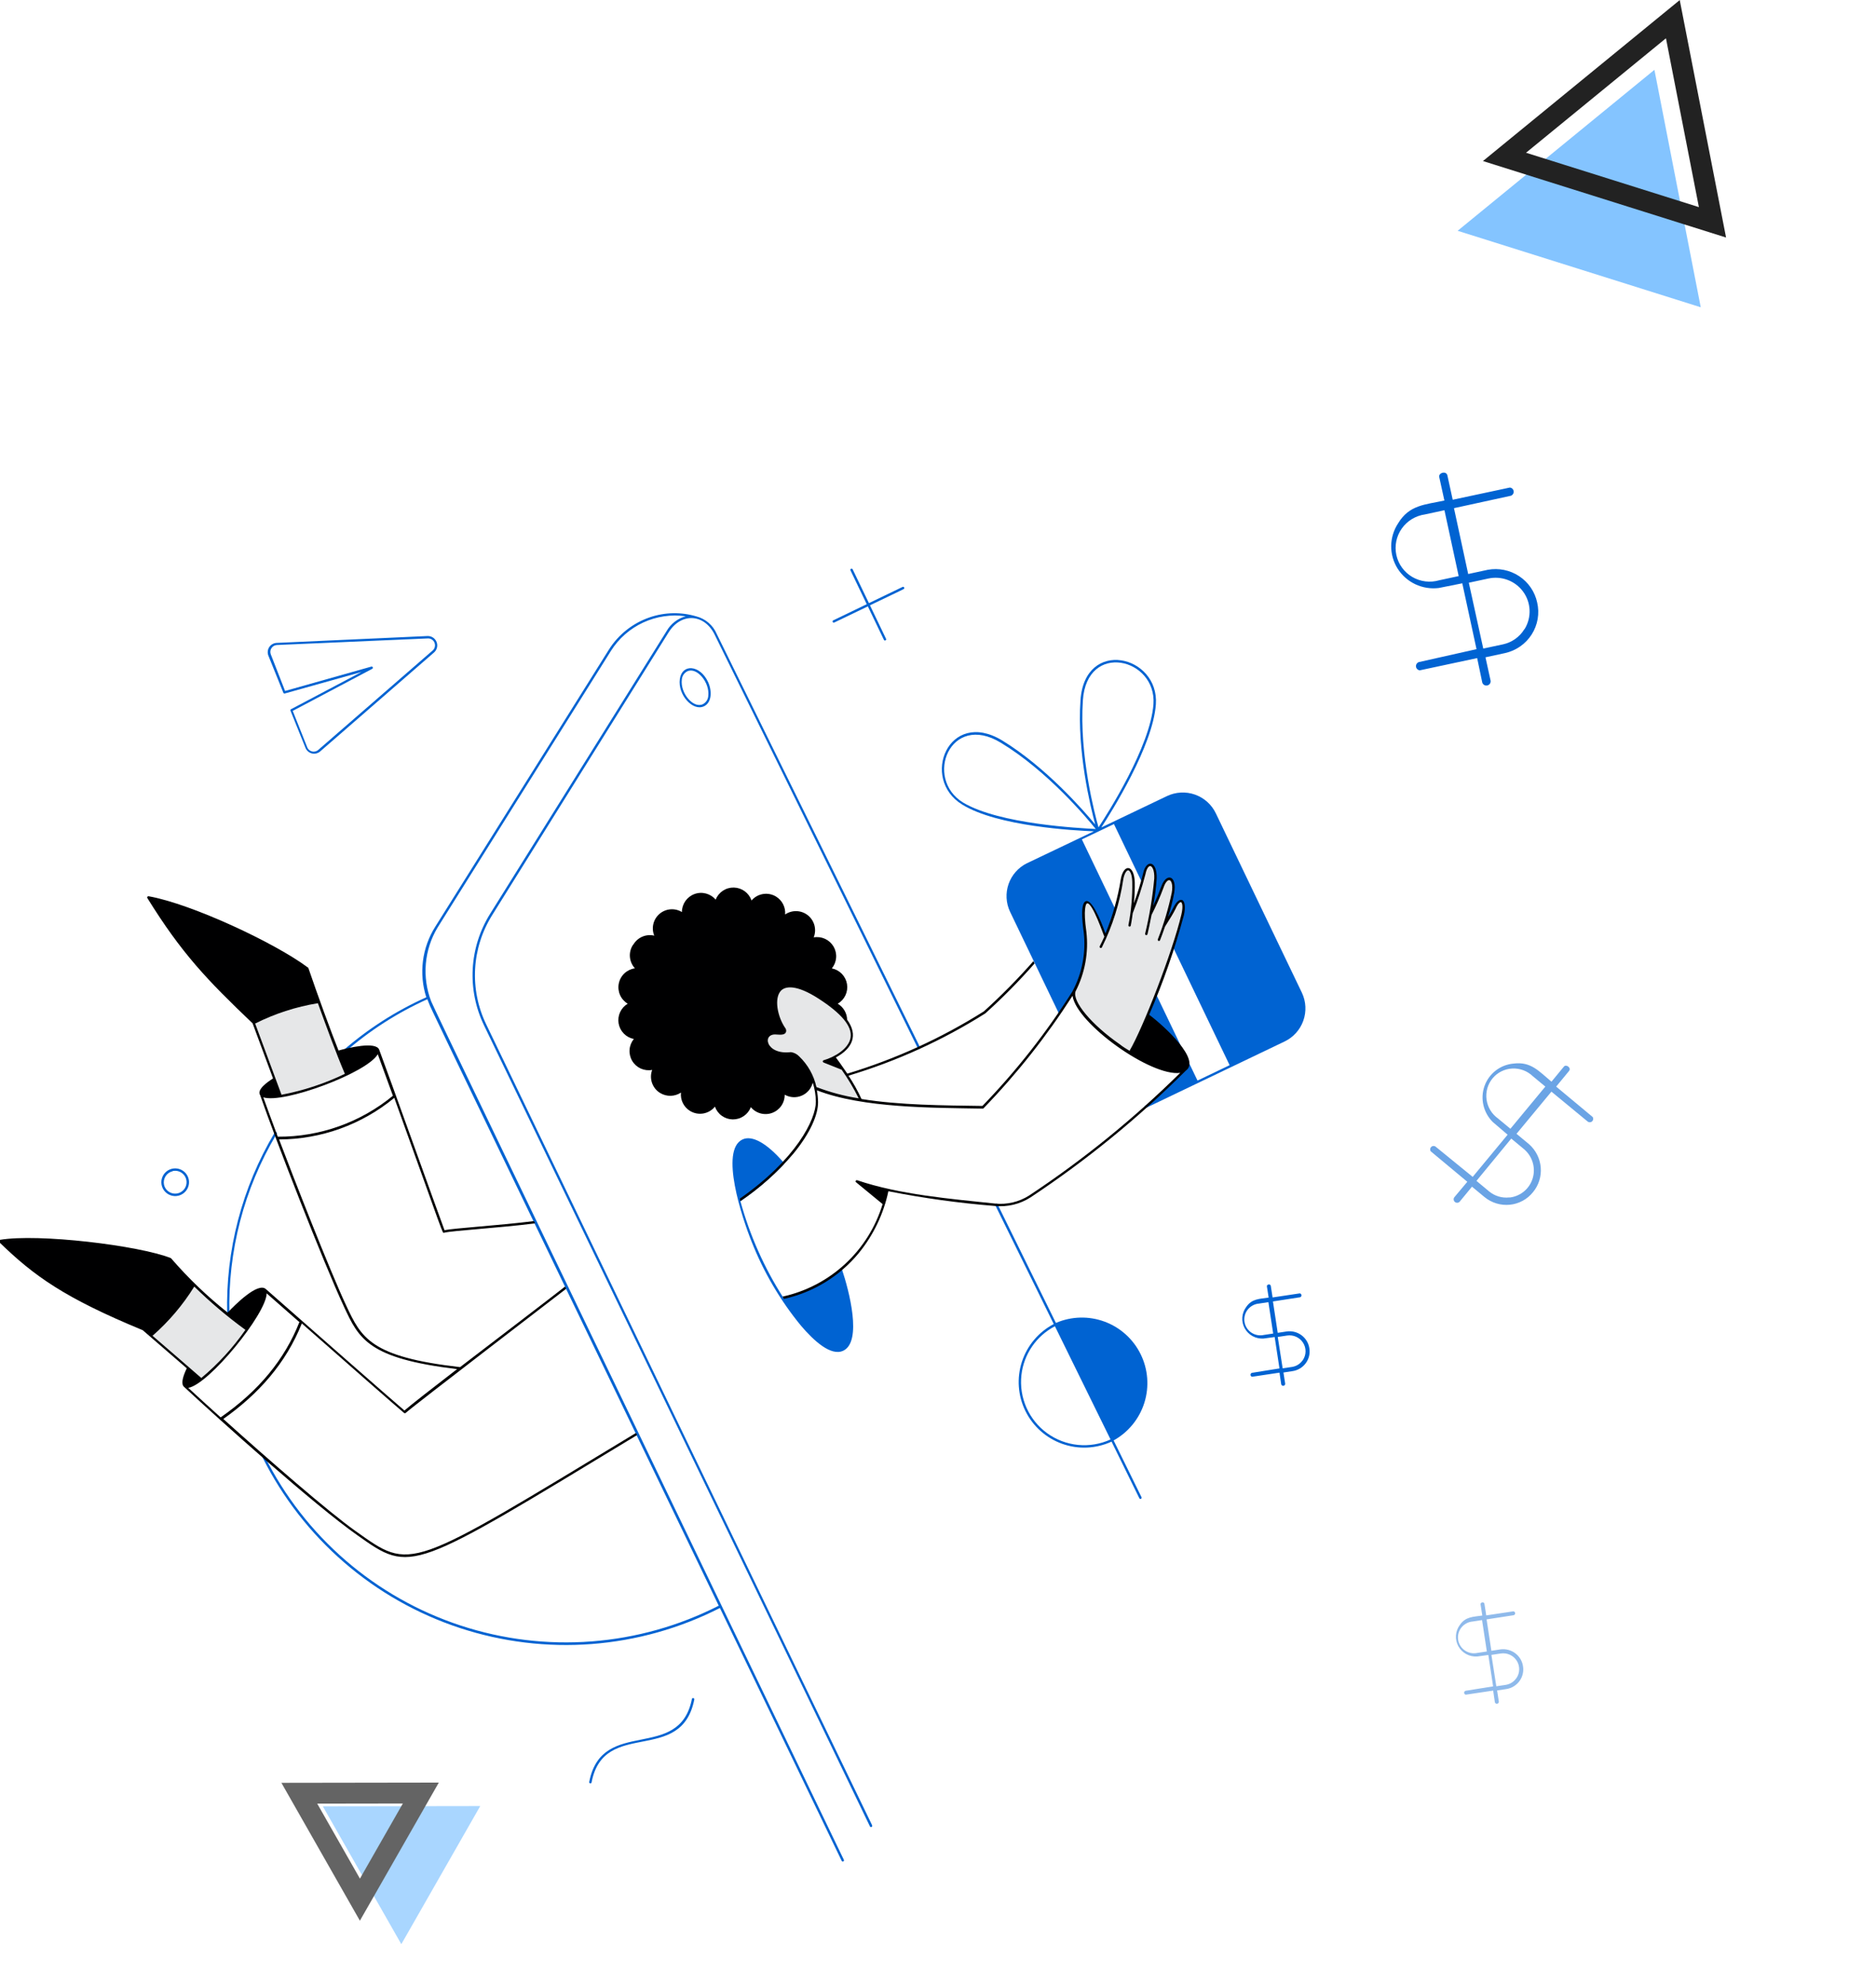 <svg width="360" height="381" viewBox="0 0 360 381" fill="none" xmlns="http://www.w3.org/2000/svg">
<g clip-path="url(#clip0_5611_66767)">
<g opacity="0.7">
<path d="M61.949 346.55L92.154 346.504L77.012 373L61.949 346.55Z" fill="#84C4FF"/>
<path d="M69.066 364.46L57.438 344.041L80.756 344.005L69.066 364.46Z" stroke="#222222" stroke-width="4"/>
</g>
<path d="M317.479 13.396L326.369 58.953L279.717 44.279L317.479 13.396Z" fill="#84C4FF"/>
<path d="M288.709 30.101L321.015 3.679L328.621 42.655L288.709 30.101Z" stroke="#222222" stroke-width="4"/>
<g clip-path="url(#clip1_5611_66767)">
<path d="M44.026 252.203C43.702 240.05 46.83 228.053 53.048 217.606C53.076 217.585 53.099 217.557 53.115 217.526C53.13 217.495 53.139 217.46 53.14 217.425C53.14 217.39 53.133 217.355 53.118 217.324C53.103 217.292 53.082 217.264 53.055 217.241C53.028 217.219 52.996 217.203 52.962 217.195C52.928 217.187 52.892 217.186 52.858 217.194C52.824 217.201 52.791 217.216 52.764 217.238C52.736 217.259 52.714 217.287 52.698 217.318C46.43 227.84 43.274 239.924 43.596 252.167C43.61 252.211 43.636 252.25 43.673 252.28C43.709 252.309 43.753 252.326 43.799 252.33C43.845 252.334 43.891 252.324 43.932 252.301C43.972 252.279 44.005 252.245 44.026 252.203V252.203Z" fill="#0063D2"/>
<path d="M161.557 243.716C161.583 243.687 161.601 243.652 161.61 243.614C161.619 243.576 161.619 243.537 161.608 243.499C161.598 243.462 161.578 243.427 161.551 243.399C161.524 243.371 161.49 243.35 161.453 243.339C161.416 243.327 161.376 243.325 161.338 243.333C161.3 243.34 161.264 243.358 161.234 243.383C161.205 243.408 161.182 243.44 161.167 243.476C161.153 243.513 161.148 243.552 161.153 243.591C161.159 243.635 161.177 243.676 161.206 243.71C161.235 243.744 161.272 243.77 161.315 243.783C161.357 243.796 161.403 243.797 161.446 243.785C161.489 243.773 161.527 243.749 161.557 243.716V243.716Z" fill="#0063D2"/>
<path d="M47.507 255.064C45.026 258.641 42.069 261.862 38.718 264.639L28.956 256.251C32.229 253.433 35.048 250.126 37.313 246.448C40.481 249.582 43.889 252.463 47.507 255.064V255.064Z" fill="#E6E7E8"/>
<path d="M53.911 210.328C58.285 209.516 62.529 208.115 66.526 206.163C64.701 202.001 62.929 197.042 61.164 192.248C56.83 192.93 52.63 194.292 48.72 196.283L53.911 210.328Z" fill="#E6E7E8"/>
<path d="M219.767 212.114L220.423 211.797C223.133 209.271 227.689 204.885 227.689 204.885C223.435 207.728 212.468 198.936 211.169 197.836C206.486 193.892 205.929 191.311 206.008 190.251C205.54 191.071 204.333 192.868 203.479 194.099L203.583 194.185C203.599 194.238 203.596 194.295 203.573 194.346C203.551 194.397 203.511 194.438 203.46 194.462C203.41 194.486 203.353 194.491 203.299 194.476C203.245 194.462 203.199 194.428 203.168 194.382L193.818 174.906C193.036 173.242 192.938 171.338 193.544 169.602C194.15 167.867 195.412 166.437 197.06 165.621L209.909 159.494C206.197 159.344 191.411 158.554 184.651 154.361C176.521 149.406 182.031 135.837 192.33 142.067C200.694 147.182 207.893 155.429 210.173 158.19C209.234 154.724 206.664 144.102 207.344 134.328C208.163 122.322 222.462 125.691 221.81 135.123C221.243 143.121 213.301 155.753 211.341 158.754L223.923 152.74C224.759 152.339 225.665 152.107 226.591 152.057C227.516 152.007 228.443 152.14 229.317 152.449C230.191 152.758 230.995 153.236 231.684 153.857C232.372 154.478 232.931 155.228 233.329 156.066L249.836 190.473C250.63 192.155 250.724 194.084 250.098 195.837C249.472 197.589 248.177 199.021 246.496 199.82L219.964 212.529C219.91 212.545 219.853 212.542 219.802 212.519C219.751 212.497 219.71 212.457 219.686 212.406C219.662 212.356 219.657 212.299 219.672 212.245C219.687 212.191 219.72 212.145 219.767 212.114V212.114ZM192.068 142.501C182.328 136.556 177.263 149.35 184.822 153.979C191.823 158.148 207.247 158.876 210.274 159.05C208.65 157.034 201.045 147.93 192.068 142.501ZM221.345 135.091C221.961 126.262 208.559 122.997 207.801 134.37C207.088 144.878 210.11 156.3 210.8 158.737C212.437 156.264 220.773 143.21 221.345 135.091ZM235.962 204.363L213.765 158.1L207.607 161.041L229.797 207.315L235.962 204.363Z" fill="#0063D2"/>
<path d="M151.812 202.124C146.541 202.753 145.874 197.973 149.061 198.279C150.551 198.394 150.854 198.025 150.485 197.357C148.008 193.737 147.178 185.241 157.191 191.395C166.454 197.075 163.62 200.927 160.065 202.822C160.249 203.1 164.474 208.681 165.145 211.007C162.173 210.632 159.261 209.879 156.48 208.766C155.501 204.365 152.474 202.051 151.812 202.124Z" fill="#E6E7E8"/>
<path d="M144.254 238.275C142.357 233.545 138.1 220.696 142.472 218.616C144.318 217.74 147.158 219.298 150.416 223.085C150.451 223.129 150.469 223.184 150.466 223.24C150.464 223.297 150.441 223.35 150.402 223.391C147.88 226.025 145.091 228.391 142.08 230.45C143.879 236.997 146.653 243.235 150.309 248.956C154.291 248.078 158.016 246.291 161.194 243.734L161.137 243.688C161.119 243.658 161.107 243.625 161.104 243.591C161.1 243.556 161.104 243.522 161.115 243.489C161.127 243.457 161.145 243.427 161.17 243.402C161.194 243.378 161.223 243.359 161.256 243.347C161.288 243.336 161.323 243.331 161.357 243.334C161.392 243.338 161.425 243.349 161.455 243.366C161.484 243.384 161.51 243.408 161.529 243.437C161.548 243.466 161.56 243.499 161.565 243.533C162.949 247.634 165.493 257.38 161.829 259.138C159.485 260.255 156.213 257.295 153.676 254.307C149.725 249.483 146.547 244.074 144.254 238.275V238.275Z" fill="#0063D2"/>
<path d="M138.149 308.503C130.497 312.404 122.148 314.752 113.583 315.41C105.019 316.069 96.409 315.025 88.25 312.34C80.091 309.655 72.545 305.381 66.046 299.764C59.547 294.148 54.224 287.301 50.385 279.617C50.363 279.59 50.347 279.558 50.34 279.525C50.331 279.491 50.331 279.456 50.339 279.422C50.346 279.388 50.361 279.356 50.382 279.329C50.403 279.301 50.43 279.279 50.461 279.263C50.492 279.248 50.526 279.239 50.561 279.239C50.595 279.238 50.63 279.245 50.661 279.259C50.693 279.273 50.721 279.294 50.743 279.321C50.766 279.347 50.782 279.379 50.791 279.412C54.609 287.034 59.897 293.826 66.351 299.396C72.805 304.967 80.297 309.205 88.395 311.868C96.494 314.531 105.039 315.566 113.54 314.913C122.04 314.261 130.327 311.933 137.924 308.064C96.28 221.618 85.773 199.907 83.063 194.161C82.667 193.362 82.314 192.543 82.005 191.707C76.235 194.306 70.881 197.746 66.119 201.915C66.071 201.954 66.011 201.974 65.949 201.97C65.887 201.967 65.829 201.94 65.787 201.895C65.748 201.848 65.729 201.788 65.735 201.727C65.74 201.666 65.769 201.61 65.816 201.57C70.61 197.387 75.998 193.938 81.804 191.335C81.084 189.085 80.866 186.704 81.166 184.36C81.466 182.016 82.276 179.767 83.54 177.77L116.838 124.646C118.669 121.734 121.446 119.54 124.703 118.432C127.6 117.446 130.733 117.389 133.664 118.27C134.524 118.497 135.32 118.918 135.993 119.501C136.665 120.083 137.195 120.812 137.541 121.631L176.566 200.949C176.582 201.002 176.578 201.059 176.556 201.11C176.533 201.161 176.493 201.202 176.443 201.226C176.392 201.25 176.335 201.255 176.281 201.24C176.228 201.226 176.181 201.192 176.15 201.146L137.157 121.791C135.176 117.722 130.724 117.47 128.308 121.316L94.465 175.545C92.508 178.66 91.376 182.222 91.174 185.895C90.971 189.568 91.706 193.232 93.308 196.543C157.701 330.374 166.29 347.94 167.33 350.126C167.52 350.551 167.06 350.649 166.94 350.408L92.892 196.741C91.259 193.358 90.51 189.617 90.715 185.867C90.921 182.117 92.074 178.48 94.067 175.297L127.919 121.076C128.314 120.382 128.842 119.774 129.474 119.287C130.106 118.8 130.828 118.443 131.599 118.237C128.817 117.838 125.979 118.254 123.429 119.434C120.878 120.614 118.724 122.508 117.227 124.887L83.96 177.972C82.696 180.08 81.929 182.449 81.718 184.898C81.506 187.347 81.856 189.811 82.74 192.105C83.96 194.882 92.433 212.338 161.919 356.788C161.937 356.816 161.95 356.847 161.955 356.88C161.961 356.913 161.959 356.947 161.95 356.979C161.941 357.011 161.925 357.041 161.904 357.067C161.882 357.093 161.856 357.113 161.825 357.128C161.795 357.142 161.762 357.15 161.729 357.15C161.695 357.151 161.662 357.144 161.631 357.13C161.601 357.117 161.573 357.097 161.551 357.072C161.529 357.047 161.513 357.017 161.503 356.985L138.149 308.503Z" fill="#0063D2"/>
<path d="M135.843 130.774C134.302 127.558 130.875 127.293 130.455 130.292C130.035 133.29 132.952 136.528 135.096 135.501C136.633 134.768 136.662 132.477 135.843 130.774ZM131.892 128.794C133.703 127.921 136.25 130.934 135.913 133.542C135.888 133.871 135.778 134.187 135.594 134.461C135.411 134.735 135.16 134.957 134.866 135.106C133.055 135.979 130.5 132.975 130.844 130.358C130.872 130.03 130.983 129.715 131.166 129.441C131.35 129.168 131.599 128.945 131.892 128.794V128.794Z" fill="#0063D2"/>
<path d="M159.869 119.031L166.324 115.921L163.221 109.457C163.203 109.429 163.19 109.398 163.185 109.365C163.179 109.332 163.181 109.298 163.19 109.266C163.199 109.233 163.215 109.203 163.236 109.178C163.258 109.152 163.284 109.131 163.315 109.117C163.345 109.103 163.378 109.095 163.411 109.095C163.445 109.094 163.478 109.101 163.509 109.115C163.539 109.128 163.566 109.148 163.589 109.173C163.611 109.198 163.627 109.228 163.637 109.26L166.747 115.715L173.202 112.605C173.249 112.583 173.302 112.579 173.353 112.591C173.403 112.604 173.448 112.633 173.48 112.674C173.512 112.714 173.529 112.765 173.529 112.817C173.529 112.869 173.512 112.919 173.48 112.96C173.418 113.036 173.658 112.917 166.944 116.13L170.046 122.595C170.06 122.646 170.055 122.701 170.033 122.749C170.012 122.798 169.974 122.837 169.926 122.861C169.879 122.885 169.824 122.892 169.772 122.881C169.72 122.87 169.674 122.841 169.64 122.799L166.538 116.335L160.066 119.447C160.013 119.463 159.955 119.46 159.904 119.437C159.853 119.414 159.812 119.374 159.788 119.324C159.765 119.274 159.76 119.216 159.774 119.163C159.789 119.109 159.823 119.062 159.869 119.031V119.031Z" fill="#0063D2"/>
<path d="M58.614 143.464L55.744 136.35C55.724 136.297 55.724 136.238 55.744 136.185C55.765 136.131 55.804 136.087 55.855 136.061L69.354 128.931L54.656 133.047C54.6 133.064 54.54 133.059 54.487 133.033C54.435 133.008 54.394 132.964 54.373 132.909L51.503 125.796C51.396 125.53 51.355 125.243 51.382 124.958C51.41 124.673 51.505 124.399 51.661 124.159C51.817 123.919 52.028 123.72 52.276 123.578C52.525 123.436 52.804 123.356 53.09 123.345L82.049 122.027C82.419 122.016 82.784 122.119 83.094 122.322C83.403 122.525 83.642 122.819 83.779 123.164C83.915 123.508 83.942 123.886 83.856 124.246C83.769 124.606 83.574 124.931 83.296 125.176L61.448 144.161C61.232 144.348 60.974 144.481 60.696 144.548C60.418 144.615 60.128 144.614 59.851 144.546C59.573 144.477 59.316 144.343 59.1 144.155C58.885 143.967 58.718 143.73 58.614 143.464V143.464ZM61.153 143.807L83 124.822C83.214 124.645 83.367 124.404 83.436 124.135C83.505 123.866 83.488 123.582 83.387 123.323C83.285 123.064 83.105 122.844 82.871 122.694C82.638 122.543 82.362 122.47 82.085 122.485L53.155 123.747C52.942 123.754 52.734 123.813 52.549 123.918C52.364 124.023 52.207 124.171 52.091 124.35C51.975 124.528 51.904 124.732 51.884 124.944C51.864 125.156 51.896 125.37 51.976 125.567L54.704 132.564L71.211 127.906C71.266 127.877 71.33 127.872 71.389 127.891C71.448 127.909 71.497 127.951 71.525 128.006C71.553 128.06 71.559 128.124 71.54 128.183C71.522 128.242 71.48 128.291 71.425 128.32L56.174 136.387L58.941 143.336C59.018 143.548 59.148 143.737 59.319 143.886C59.49 144.034 59.695 144.136 59.916 144.183C60.137 144.231 60.367 144.221 60.583 144.155C60.799 144.089 60.995 143.969 61.153 143.807Z" fill="#0063D2"/>
<path d="M133.236 326.05C133.294 325.748 132.801 325.692 132.775 325.956C130.346 338.223 115.55 329.231 113.077 341.842C113.066 341.874 113.062 341.907 113.065 341.941C113.068 341.974 113.078 342.006 113.095 342.035C113.112 342.064 113.135 342.089 113.162 342.108C113.189 342.128 113.22 342.141 113.253 342.147C113.286 342.154 113.32 342.153 113.352 342.145C113.385 342.137 113.415 342.122 113.441 342.101C113.467 342.08 113.489 342.054 113.504 342.024C113.519 341.995 113.528 341.962 113.529 341.928C115.916 329.595 130.728 338.743 133.236 326.05Z" fill="#0063D2"/>
<path d="M220.746 175.232C221.202 173.002 221.502 170.744 221.642 168.472C221.769 165.407 220.042 164.923 219.501 167.568C218.847 170.12 218.035 172.628 217.069 175.078C217.343 173.105 217.459 171.112 217.417 169.12C217.308 166.052 215.729 165.91 215.231 168.56C214.638 172.346 213.595 176.049 212.125 179.589C211.537 177.534 210.654 175.575 209.504 173.773C208.103 171.988 207.449 173.844 208.15 178.794C208.604 182.6 207.932 186.455 206.216 189.882C205.156 191.769 208.891 196.519 214.693 200.606C215.336 201.134 216.053 201.534 216.74 201.971C217.322 201.61 222.152 190.778 224.396 183.921C225.301 181.163 226.267 178.328 226.938 175.488C227.608 172.647 226.459 171.925 225.338 174.252C224.738 175.388 224.08 176.492 223.365 177.559C224.081 175.487 224.653 173.367 225.076 171.216C225.594 168.234 223.943 167.543 223.051 170.074C222.37 171.831 221.6 173.553 220.746 175.232V175.232Z" fill="#E6E7E8"/>
<path d="M213.307 276.584C210.329 277.952 206.934 278.104 203.846 277.007C200.757 275.909 198.22 273.649 196.773 270.708C195.327 267.767 195.086 264.377 196.102 261.261C197.118 258.145 199.31 255.549 202.212 254.025L191.011 231.269C190.998 231.241 190.99 231.211 190.988 231.18C190.986 231.149 190.99 231.118 191 231.089C191.01 231.06 191.026 231.033 191.046 231.01C191.067 230.986 191.092 230.967 191.12 230.954C191.147 230.94 191.178 230.932 191.208 230.93C191.239 230.929 191.27 230.933 191.299 230.943C191.329 230.953 191.356 230.969 191.379 230.989C191.402 231.01 191.421 231.034 191.435 231.062L202.626 253.811C205.589 252.533 208.93 252.444 211.957 253.561C214.985 254.678 217.467 256.917 218.889 259.813C220.312 262.709 220.567 266.041 219.602 269.12C218.636 272.199 216.524 274.789 213.702 276.354L219.067 287.276C219.083 287.33 219.08 287.387 219.057 287.438C219.034 287.489 218.994 287.53 218.944 287.554C218.894 287.578 218.836 287.583 218.783 287.568C218.729 287.553 218.682 287.52 218.651 287.474L213.307 276.584ZM196.01 263.809C195.772 265.941 196.105 268.098 196.974 270.06C197.843 272.022 199.217 273.718 200.956 274.975C202.695 276.231 204.736 277.004 206.872 277.214C209.007 277.423 211.16 277.063 213.11 276.168L202.436 254.447C200.679 255.361 199.174 256.693 198.054 258.325C196.933 259.958 196.231 261.841 196.01 263.809V263.809Z" fill="#0063D2"/>
<path d="M150.185 248.759C154.672 247.774 158.816 245.61 162.188 242.49C165.56 239.37 168.039 235.407 169.37 231.009C164.111 226.687 164.319 226.858 164.225 226.78C164.199 226.739 164.187 226.691 164.19 226.642C164.193 226.594 164.212 226.547 164.242 226.51C164.273 226.472 164.315 226.445 164.362 226.433C164.409 226.42 164.459 226.423 164.505 226.44C172.584 229.182 182.337 230.003 190.941 230.91C193.236 231.15 195.543 230.605 197.488 229.366C207.895 222.479 217.606 214.597 226.485 205.829C220.908 206.618 206.551 196.339 205.816 191.044C200.86 198.788 195.141 206.018 188.745 212.623C188.724 212.646 188.698 212.665 188.669 212.677C188.64 212.688 188.609 212.694 188.578 212.692C179.002 212.523 165.598 212.615 156.755 209.183C156.895 209.918 156.971 210.665 156.982 211.413C157.023 213.793 155.519 217.358 152.253 221.331C149.294 224.82 145.871 227.888 142.08 230.45L141.964 229.974C152.777 222.411 156.568 214.751 156.56 211.368C156.547 210.126 156.347 208.894 155.967 207.711C155.831 208.263 155.569 208.775 155.202 209.207C154.834 209.64 154.371 209.982 153.849 210.206C153.328 210.429 152.761 210.529 152.194 210.497C151.627 210.465 151.076 210.302 150.583 210.021C150.592 210.78 150.366 211.524 149.936 212.149C149.505 212.775 148.891 213.252 148.179 213.514C147.466 213.776 146.69 213.811 145.956 213.614C145.223 213.417 144.569 212.998 144.084 212.413C143.813 213.114 143.335 213.714 142.713 214.135C142.09 214.555 141.354 214.774 140.603 214.763C139.853 214.752 139.123 214.511 138.514 214.073C137.904 213.635 137.443 213.021 137.193 212.313C136.631 213.009 135.834 213.476 134.952 213.627C134.07 213.777 133.163 213.6 132.402 213.129C131.813 212.766 131.338 212.244 131.033 211.622C130.727 211.001 130.603 210.306 130.676 209.618C130.087 210.007 129.401 210.221 128.696 210.237C127.991 210.252 127.296 210.067 126.691 209.703C125.958 209.26 125.403 208.574 125.122 207.764C124.841 206.954 124.852 206.072 125.153 205.269C124.413 205.408 123.648 205.316 122.961 205.006C122.275 204.695 121.7 204.181 121.316 203.533C120.932 202.885 120.756 202.134 120.813 201.383C120.869 200.632 121.156 199.916 121.633 199.333C120.902 199.191 120.231 198.831 119.709 198.299C119.187 197.767 118.84 197.089 118.712 196.355C118.585 195.621 118.684 194.866 118.996 194.189C119.307 193.513 119.818 192.947 120.458 192.567C119.806 192.177 119.291 191.594 118.985 190.898C118.678 190.203 118.594 189.429 118.746 188.684C118.897 187.939 119.276 187.26 119.83 186.739C120.384 186.219 121.086 185.883 121.839 185.778C121.296 185.188 120.96 184.437 120.883 183.639C120.807 182.84 120.994 182.039 121.416 181.357L121.563 181.177C121.966 180.514 122.569 179.995 123.285 179.695C124.001 179.395 124.794 179.33 125.549 179.509C125.257 178.793 125.198 178.004 125.38 177.253C125.562 176.502 125.977 175.827 126.565 175.325C127.153 174.824 127.884 174.52 128.655 174.458C129.425 174.396 130.196 174.579 130.856 174.98C130.855 174.228 131.086 173.493 131.516 172.876C131.946 172.258 132.555 171.788 133.262 171.528C133.968 171.268 134.737 171.232 135.464 171.423C136.192 171.615 136.844 172.025 137.33 172.599C137.607 171.902 138.091 171.306 138.717 170.891C139.343 170.477 140.08 170.265 140.83 170.282C141.581 170.3 142.308 170.547 142.913 170.99C143.519 171.433 143.974 172.051 144.218 172.761C144.784 172.099 145.566 171.66 146.426 171.522C147.286 171.384 148.166 171.556 148.911 172.006C149.494 172.36 149.966 172.869 150.276 173.477C150.586 174.084 150.72 174.765 150.665 175.445C151.315 175 152.091 174.776 152.878 174.806C153.665 174.836 154.421 175.118 155.036 175.611C155.65 176.104 156.09 176.781 156.29 177.542C156.491 178.304 156.441 179.11 156.148 179.841C156.888 179.71 157.65 179.809 158.331 180.124C159.013 180.439 159.581 180.956 159.96 181.604C160.339 182.252 160.51 183.001 160.451 183.749C160.391 184.498 160.103 185.21 159.627 185.79C160.359 185.935 161.029 186.3 161.549 186.835C162.069 187.371 162.413 188.052 162.536 188.788C162.659 189.524 162.555 190.28 162.237 190.955C161.92 191.631 161.404 192.194 160.759 192.569C161.295 192.885 161.742 193.333 162.058 193.869C162.373 194.406 162.548 195.014 162.564 195.637C164.725 198.618 163.589 201.138 160.401 202.877C160.76 203.346 161.605 204.516 162.601 205.984C171.837 203.196 180.655 199.174 188.815 194.028C192.161 191.002 195.332 187.788 198.312 184.401L198.53 184.849C195.569 188.226 192.411 191.425 189.072 194.429C180.902 199.579 172.071 203.596 162.821 206.372C163.771 207.797 164.607 209.294 165.321 210.851C172.692 212.044 181.08 212.076 188.52 212.184C195.009 205.479 200.793 198.125 205.781 190.238C207.659 186.749 208.421 182.766 207.962 178.83C207.597 176.247 207.388 173.128 208.433 172.878C209.479 172.628 211.057 176.048 212.137 179.092C213.529 175.728 214.52 172.212 215.089 168.617C215.616 165.739 217.612 165.778 217.758 169.226C217.788 170.585 217.729 171.945 217.582 173.297C218.278 171.429 218.87 169.525 219.355 167.591C219.935 164.803 222.075 165.073 221.962 168.546C221.847 170.304 221.626 172.054 221.3 173.786C222.046 172.165 222.612 170.744 222.858 170.059C223.813 167.373 225.921 167.932 225.322 171.323C225.026 172.892 224.631 174.442 224.14 175.961C224.568 175.267 224.895 174.696 225.148 174.175C225.699 173.043 226.323 172.495 226.828 172.671C227.332 172.848 227.564 173.974 227.189 175.568C225.44 182.095 223.212 188.485 220.525 194.686C223.613 197.002 230.419 203.357 227.573 205.392C218.472 214.467 208.49 222.614 197.774 229.712C195.736 231.027 193.312 231.61 190.899 231.367C184.043 230.822 177.224 229.879 170.477 228.544C169.557 232.894 167.61 236.961 164.8 240.407C161.126 244.861 156.066 247.955 150.428 249.197C150.359 249.029 150.277 248.898 150.185 248.759ZM161.509 205.23L158.034 203.847C157.99 203.828 157.952 203.796 157.927 203.756C157.902 203.715 157.89 203.667 157.893 203.619C157.896 203.571 157.914 203.525 157.944 203.488C157.974 203.45 158.015 203.423 158.061 203.41C160.126 202.825 162.891 201.215 163.228 199.051C163.564 196.887 161.425 194.4 157.098 191.604C152.771 188.809 150.68 189.213 149.867 190.067C148.494 191.506 149.202 195.099 150.7 197.249C150.813 197.342 150.981 197.813 150.753 198.148C150.525 198.484 150.011 198.569 149.037 198.481C146.127 198.165 146.902 202.448 151.777 201.858C152.368 201.942 152.915 202.218 153.332 202.645C155.011 204.238 156.172 206.297 156.668 208.556C159.286 209.563 162.005 210.289 164.777 210.721C163.837 208.806 162.744 206.97 161.509 205.23V205.23ZM226.707 175.441C227.088 173.82 226.831 173.15 226.643 173.09C226.454 173.03 226.039 173.323 225.57 174.395C225.141 175.263 224.54 176.227 223.59 177.729C223.513 177.823 223.27 178.717 222.621 180.355C222.612 180.387 222.597 180.417 222.576 180.443C222.555 180.468 222.529 180.49 222.499 180.504C222.47 180.519 222.437 180.527 222.404 180.529C222.371 180.53 222.337 180.524 222.307 180.511C222.276 180.499 222.248 180.479 222.226 180.455C222.203 180.431 222.186 180.402 222.175 180.371C222.164 180.339 222.161 180.306 222.164 180.273C222.167 180.24 222.178 180.208 222.195 180.179C223.326 177.288 224.216 174.309 224.856 171.272C225.135 169.679 224.751 168.951 224.438 168.869C224.126 168.786 223.652 169.189 223.288 170.269C222.625 172.064 221.856 173.819 220.983 175.522C220.678 177.126 220.37 178.504 220.197 179.235C220.121 179.52 219.667 179.417 219.751 179.122C220.594 175.639 221.179 172.099 221.5 168.53C221.564 166.871 221.072 166.197 220.755 166.158C220.438 166.12 220.04 166.585 219.817 167.685C219.158 170.234 218.343 172.739 217.375 175.187C217.23 176.289 217.072 177.157 216.991 177.582C216.986 177.613 216.974 177.642 216.956 177.667C216.939 177.693 216.917 177.715 216.891 177.733C216.865 177.75 216.836 177.761 216.806 177.767C216.775 177.773 216.744 177.772 216.714 177.766C216.655 177.752 216.605 177.716 216.572 177.666C216.54 177.615 216.528 177.555 216.539 177.496C217.082 174.763 217.329 171.98 217.276 169.195C217.24 167.581 216.775 167.008 216.502 166.974C216.229 166.94 215.773 167.515 215.562 168.658C214.885 173.217 213.495 177.642 211.442 181.769C211.411 181.818 211.363 181.854 211.307 181.87C211.251 181.885 211.191 181.879 211.139 181.852C211.087 181.825 211.047 181.78 211.027 181.726C211.007 181.671 211.008 181.611 211.03 181.557C211.36 180.925 211.647 180.305 211.927 179.695C211.832 179.617 209.643 173.064 208.598 173.314C208.36 173.372 207.858 174.465 208.468 178.754C208.93 182.692 208.208 186.678 206.395 190.204C205.728 192.096 209.437 196.587 214.932 200.391C215.49 200.849 216.136 201.221 216.756 201.604C219.346 197.219 225.016 182.608 226.707 175.441Z" fill="#000001"/>
<path d="M36.206 226.22C36.088 225.708 35.821 225.243 35.439 224.883C35.057 224.523 34.577 224.284 34.059 224.197C33.541 224.109 33.009 224.178 32.53 224.392C32.051 224.607 31.646 224.959 31.367 225.404C31.088 225.848 30.947 226.366 30.961 226.89C30.976 227.415 31.146 227.924 31.449 228.352C31.753 228.781 32.176 229.11 32.666 229.297C33.157 229.485 33.692 229.524 34.204 229.408C34.891 229.249 35.487 228.824 35.863 228.227C36.238 227.63 36.361 226.908 36.206 226.22V226.22ZM33.115 224.678C33.537 224.58 33.979 224.609 34.385 224.762C34.79 224.915 35.141 225.185 35.393 225.538C35.645 225.89 35.787 226.31 35.801 226.743C35.815 227.176 35.7 227.604 35.471 227.972C35.241 228.339 34.908 228.631 34.513 228.81C34.118 228.988 33.679 229.045 33.252 228.975C32.824 228.904 32.427 228.707 32.111 228.411C31.795 228.114 31.574 227.731 31.476 227.308C31.355 226.742 31.463 226.151 31.775 225.663C32.087 225.175 32.579 224.829 33.143 224.701L33.115 224.678Z" fill="#0063D2"/>
<path d="M35.336 266.092C34.759 265.618 34.928 264.409 35.839 262.511L27.391 255.204C12.354 248.993 6.515 244.797 -0.185 238.275C-0.215 238.245 -0.237 238.208 -0.247 238.167C-0.258 238.126 -0.257 238.083 -0.245 238.042C-0.233 238.002 -0.21 237.965 -0.178 237.937C-0.147 237.908 -0.108 237.889 -0.067 237.881C7.324 236.602 26.664 238.948 32.772 241.369C32.8 241.385 32.826 241.406 32.847 241.431C36.129 245.226 39.757 248.707 43.684 251.828C45.104 250.332 49.468 245.948 51.011 247.31C58.367 253.785 75.087 268.478 77.61 270.615C78.917 269.487 82.982 266.314 87.723 262.667C70.641 260.64 68.873 256.873 65.996 250.673C62.058 242.238 52.822 218.498 49.923 210.109C49.21 209.048 51.354 207.577 52.392 206.893L48.472 196.333C39.696 187.979 34.83 182.87 28.262 172.274C28.245 172.234 28.238 172.191 28.244 172.148C28.25 172.105 28.268 172.065 28.295 172.031C28.323 171.998 28.359 171.973 28.4 171.959C28.441 171.945 28.485 171.942 28.527 171.952C36.822 173.429 52.831 180.945 59.062 185.608C59.085 185.614 59.105 185.625 59.123 185.64C59.141 185.654 59.156 185.673 59.166 185.693C60.84 190.618 63.58 198.101 64.961 201.55C66.698 201.075 72.124 199.719 72.765 201.387C74.266 205.346 84.689 234.468 85.301 236.017C87.211 235.622 95.945 235.098 102.458 234.27L102.666 234.711C95.776 235.593 86.822 236.095 85.218 236.504C84.861 236.591 85.437 237.761 75.661 210.629C69.435 215.763 61.624 218.583 53.555 218.609C56.358 226.016 63.229 243.628 66.45 250.507C69.337 256.636 71.055 260.33 88.287 262.29C91.791 259.608 107.647 247.49 108.443 246.829L108.642 247.262C107.666 248.044 79.704 269.436 77.846 271.079C77.803 271.114 77.75 271.133 77.695 271.134C77.64 271.134 77.586 271.116 77.542 271.082C76.105 269.901 66.037 261.055 57.918 253.907C54.852 261.609 49.58 267.466 42.852 272.238C51.504 280.03 63.054 290.078 68.194 293.716C79.099 301.427 77.861 301.661 122.045 274.918L122.242 275.333C78.667 301.722 79.029 301.956 68.589 294.548C60.39 288.808 42.112 272.406 35.336 266.092ZM60.977 192.475C56.798 193.155 52.746 194.469 48.963 196.372L54.022 210.039C58.233 209.237 62.321 207.887 66.181 206.023C64.423 201.915 62.643 196.966 61.015 192.506L60.977 192.475ZM75.382 210.178C74.212 206.934 73.179 204.104 72.494 202.257C70.452 205.841 54.325 211.81 50.529 210.528C51.206 212.463 52.19 215.063 53.303 218.085C61.37 218.129 69.197 215.342 75.419 210.209L75.382 210.178ZM29.242 256.249C29.762 256.677 39.134 264.807 38.631 264.378C41.85 261.688 44.697 258.581 47.096 255.139C43.626 252.615 40.345 249.839 37.281 246.834C35.102 250.345 32.416 253.515 29.311 256.242L29.242 256.249ZM57.402 253.61C55.062 251.56 52.901 249.657 51.17 248.139C51.134 252.039 40.083 265.619 36.127 266.267C37.849 267.856 39.98 269.813 42.344 271.931C49.715 266.8 54.642 260.786 57.471 253.603L57.402 253.61Z" fill="#000001"/>
</g>
<path opacity="0.58" d="M294.174 228.728C295.272 227.406 295.807 225.703 295.664 223.981C295.521 222.26 294.712 220.656 293.409 219.512V219.512L291.016 217.527L297.716 209.435L304.722 215.216C304.85 215.296 305.001 215.329 305.15 215.312C305.299 215.295 305.438 215.228 305.543 215.122C305.648 215.016 305.714 214.877 305.73 214.728C305.746 214.579 305.712 214.428 305.631 214.301L298.625 208.47L301.031 205.55C301.67 204.907 300.549 204.088 300.107 204.633L297.726 207.528C295.333 205.543 293.807 203.633 290.466 204.05C289.217 204.157 288.027 204.618 287.037 205.38C286.047 206.141 285.298 207.172 284.877 208.35C284.457 209.529 284.383 210.806 284.664 212.031C284.946 213.256 285.57 214.379 286.465 215.267L289.308 217.698L282.607 225.789L275.452 219.959C275.324 219.879 275.173 219.845 275.024 219.862C274.875 219.88 274.737 219.946 274.632 220.053C274.526 220.159 274.46 220.297 274.444 220.447C274.428 220.596 274.463 220.746 274.543 220.874L281.574 226.729L279.144 229.625C279.02 229.749 278.951 229.918 278.952 230.095C278.954 230.272 279.025 230.441 279.151 230.566C279.277 230.691 279.447 230.761 279.623 230.761C279.8 230.762 279.968 230.692 280.092 230.567L282.473 227.672L284.866 229.657C285.542 230.212 286.32 230.628 287.155 230.882C287.99 231.136 288.866 231.222 289.731 231.136C290.597 231.049 291.435 230.792 292.198 230.379C292.96 229.965 293.632 229.404 294.174 228.728V228.728ZM287.45 214.574C286.857 214.149 286.357 213.607 285.98 212.982C285.604 212.357 285.359 211.662 285.263 210.941C285.166 210.219 285.219 209.487 285.417 208.79C285.616 208.093 285.957 207.445 286.419 206.888C286.88 206.33 287.453 205.875 288.1 205.551C288.747 205.226 289.456 205.039 290.182 205.001C290.907 204.963 291.634 205.075 292.317 205.33C293 205.585 293.624 205.977 294.151 206.483L296.545 208.467L289.844 216.559L287.45 214.574ZM289.599 229.737C288.919 229.809 288.232 229.745 287.575 229.549C286.919 229.352 286.307 229.027 285.775 228.593L283.331 226.558L290.007 218.442L292.401 220.427C293.197 221.084 293.786 221.958 294.097 222.941C294.408 223.923 294.426 224.973 294.15 225.961C293.874 226.948 293.315 227.832 292.542 228.502C291.769 229.173 290.815 229.602 289.797 229.738L289.599 229.737Z" fill="#0063D2"/>
<path d="M294.979 115.593C294.536 113.525 293.295 111.712 291.522 110.541C289.748 109.37 287.581 108.933 285.484 109.322V109.322L281.743 110.128L279.014 97.493L289.933 95.114C290.108 95.05 290.255 94.93 290.352 94.773C290.449 94.616 290.49 94.431 290.467 94.248C290.445 94.066 290.361 93.896 290.229 93.767C290.097 93.638 289.924 93.557 289.74 93.538L278.772 95.879L277.777 91.332C277.641 90.225 275.996 90.686 276.187 91.527L277.176 96.032C273.436 96.837 270.429 96.861 268.291 100.409C267.443 101.698 266.985 103.2 266.969 104.737C266.952 106.274 267.379 107.783 268.199 109.085C269.019 110.388 270.198 111.431 271.597 112.091C272.996 112.751 274.557 113 276.096 112.81L280.61 111.91L283.34 124.545L272.259 127.03C272.084 127.094 271.937 127.214 271.84 127.371C271.743 127.528 271.702 127.713 271.725 127.896C271.747 128.078 271.831 128.248 271.963 128.377C272.095 128.506 272.268 128.587 272.452 128.606L283.463 126.259L284.415 130.812C284.441 131.027 284.553 131.222 284.724 131.355C284.896 131.488 285.114 131.548 285.331 131.521C285.547 131.494 285.745 131.384 285.879 131.213C286.014 131.042 286.074 130.826 286.048 130.611L285.059 126.107L288.799 125.301C289.85 125.07 290.844 124.634 291.725 124.019C292.605 123.405 293.355 122.624 293.929 121.721C294.504 120.818 294.893 119.811 295.073 118.759C295.253 117.708 295.221 116.631 294.979 115.593V115.593ZM276.176 111.33C275.314 111.581 274.409 111.653 273.518 111.541C272.627 111.43 271.769 111.138 270.998 110.683C270.226 110.228 269.558 109.62 269.035 108.897C268.512 108.175 268.145 107.352 267.957 106.482C267.769 105.612 267.764 104.712 267.942 103.839C268.121 102.966 268.479 102.138 268.994 101.407C269.509 100.677 270.17 100.059 270.936 99.592C271.702 99.126 272.557 98.82 273.446 98.695L277.186 97.89L279.916 110.525L276.176 111.33ZM292.476 120.786C292.029 121.497 291.444 122.114 290.754 122.599C290.065 123.085 289.285 123.43 288.461 123.614L284.634 124.429L281.862 111.799L285.602 110.994C286.843 110.724 288.137 110.818 289.323 111.265C290.51 111.712 291.539 112.493 292.285 113.511C293.03 114.53 293.459 115.742 293.52 117C293.581 118.258 293.27 119.507 292.627 120.594L292.476 120.786Z" fill="#0063D2"/>
<path d="M251.259 258.664C251.11 257.678 250.579 256.79 249.779 256.188C248.978 255.586 247.972 255.317 246.974 255.44V255.44L245.191 255.711L244.273 249.689L249.478 248.886C249.561 248.861 249.634 248.808 249.684 248.737C249.734 248.666 249.759 248.58 249.754 248.494C249.748 248.407 249.714 248.325 249.655 248.261C249.597 248.196 249.518 248.153 249.432 248.139L244.206 248.923L243.869 246.755C243.837 246.231 243.05 246.4 243.115 246.801L243.451 248.949C241.668 249.219 240.253 249.143 239.145 250.751C238.709 251.333 238.45 252.025 238.398 252.748C238.346 253.47 238.503 254.192 238.851 254.829C239.199 255.465 239.723 255.99 240.362 256.341C241.001 256.691 241.728 256.854 242.458 256.809L244.607 256.516L245.525 262.538L240.241 263.387C240.158 263.412 240.085 263.464 240.035 263.535C239.985 263.606 239.96 263.692 239.965 263.778C239.971 263.865 240.005 263.947 240.064 264.011C240.122 264.076 240.201 264.119 240.287 264.134L245.534 263.348L245.85 265.517C245.856 265.618 245.903 265.714 245.98 265.781C246.057 265.849 246.158 265.883 246.26 265.877C246.363 265.87 246.459 265.824 246.527 265.748C246.595 265.671 246.63 265.571 246.624 265.47L246.289 263.322L248.071 263.052C248.572 262.973 249.052 262.797 249.484 262.533C249.916 262.27 250.291 261.924 250.588 261.516C250.884 261.108 251.096 260.646 251.211 260.156C251.327 259.666 251.343 259.159 251.259 258.664V258.664ZM242.538 256.115C242.125 256.208 241.697 256.216 241.281 256.138C240.866 256.06 240.471 255.897 240.121 255.661C239.771 255.425 239.475 255.12 239.25 254.765C239.024 254.41 238.876 254.012 238.812 253.597C238.749 253.183 238.773 252.759 238.882 252.354C238.991 251.948 239.183 251.569 239.447 251.24C239.71 250.912 240.039 250.64 240.413 250.443C240.786 250.245 241.197 250.127 241.619 250.094L243.402 249.823L244.32 255.845L242.538 256.115ZM249.931 261.034C249.7 261.356 249.407 261.629 249.069 261.837C248.731 262.046 248.354 262.185 247.961 262.248L246.138 262.521L245.199 256.5L246.981 256.23C247.573 256.139 248.178 256.22 248.724 256.465C249.269 256.709 249.73 257.106 250.052 257.607C250.373 258.107 250.54 258.69 250.532 259.283C250.524 259.877 250.342 260.455 250.008 260.948L249.931 261.034Z" fill="#0063D2"/>
<path opacity="0.44" d="M292.259 319.664C292.11 318.678 291.579 317.79 290.779 317.188C289.978 316.586 288.972 316.317 287.974 316.44V316.44L286.191 316.711L285.273 310.689L290.478 309.886C290.561 309.861 290.634 309.808 290.684 309.737C290.734 309.666 290.759 309.58 290.754 309.494C290.748 309.407 290.714 309.325 290.655 309.261C290.597 309.196 290.518 309.153 290.432 309.139L285.206 309.923L284.869 307.755C284.837 307.231 284.05 307.4 284.115 307.801L284.451 309.949C282.668 310.219 281.253 310.143 280.145 311.751C279.709 312.333 279.45 313.025 279.398 313.748C279.346 314.47 279.503 315.192 279.851 315.829C280.199 316.465 280.723 316.99 281.362 317.341C282.001 317.691 282.728 317.854 283.458 317.809L285.607 317.516L286.525 323.538L281.241 324.387C281.158 324.412 281.085 324.464 281.035 324.535C280.985 324.606 280.96 324.692 280.965 324.778C280.971 324.865 281.005 324.947 281.064 325.011C281.122 325.076 281.201 325.119 281.287 325.134L286.534 324.348L286.85 326.517C286.856 326.618 286.903 326.714 286.98 326.781C287.057 326.849 287.158 326.883 287.26 326.877C287.363 326.87 287.459 326.824 287.527 326.748C287.595 326.671 287.63 326.571 287.624 326.47L287.289 324.322L289.071 324.052C289.572 323.973 290.052 323.797 290.484 323.533C290.916 323.27 291.291 322.924 291.588 322.516C291.884 322.108 292.096 321.646 292.211 321.156C292.327 320.666 292.343 320.159 292.259 319.664V319.664ZM283.538 317.115C283.125 317.208 282.697 317.216 282.281 317.138C281.866 317.06 281.471 316.897 281.121 316.661C280.771 316.425 280.475 316.12 280.25 315.765C280.024 315.41 279.876 315.012 279.812 314.597C279.749 314.183 279.773 313.759 279.882 313.354C279.991 312.948 280.183 312.569 280.447 312.24C280.71 311.912 281.039 311.64 281.413 311.443C281.786 311.245 282.197 311.127 282.619 311.094L284.402 310.823L285.32 316.845L283.538 317.115ZM290.931 322.034C290.7 322.356 290.407 322.629 290.069 322.837C289.731 323.046 289.354 323.185 288.961 323.248L287.138 323.521L286.199 317.5L287.981 317.23C288.573 317.139 289.178 317.22 289.724 317.465C290.269 317.709 290.73 318.106 291.052 318.607C291.373 319.107 291.54 319.69 291.532 320.283C291.524 320.877 291.342 321.455 291.008 321.948L290.931 322.034Z" fill="#0063D2"/>
</g>
<defs>
<clipPath id="clip0_5611_66767">
<rect width="360" height="381" fill="white"/>
</clipPath>
<clipPath id="clip1_5611_66767">
<rect width="244.865" height="244.865" fill="white" transform="matrix(-0.635 0.773 0.773 0.635 116.48 36)"/>
</clipPath>
</defs>
</svg>
